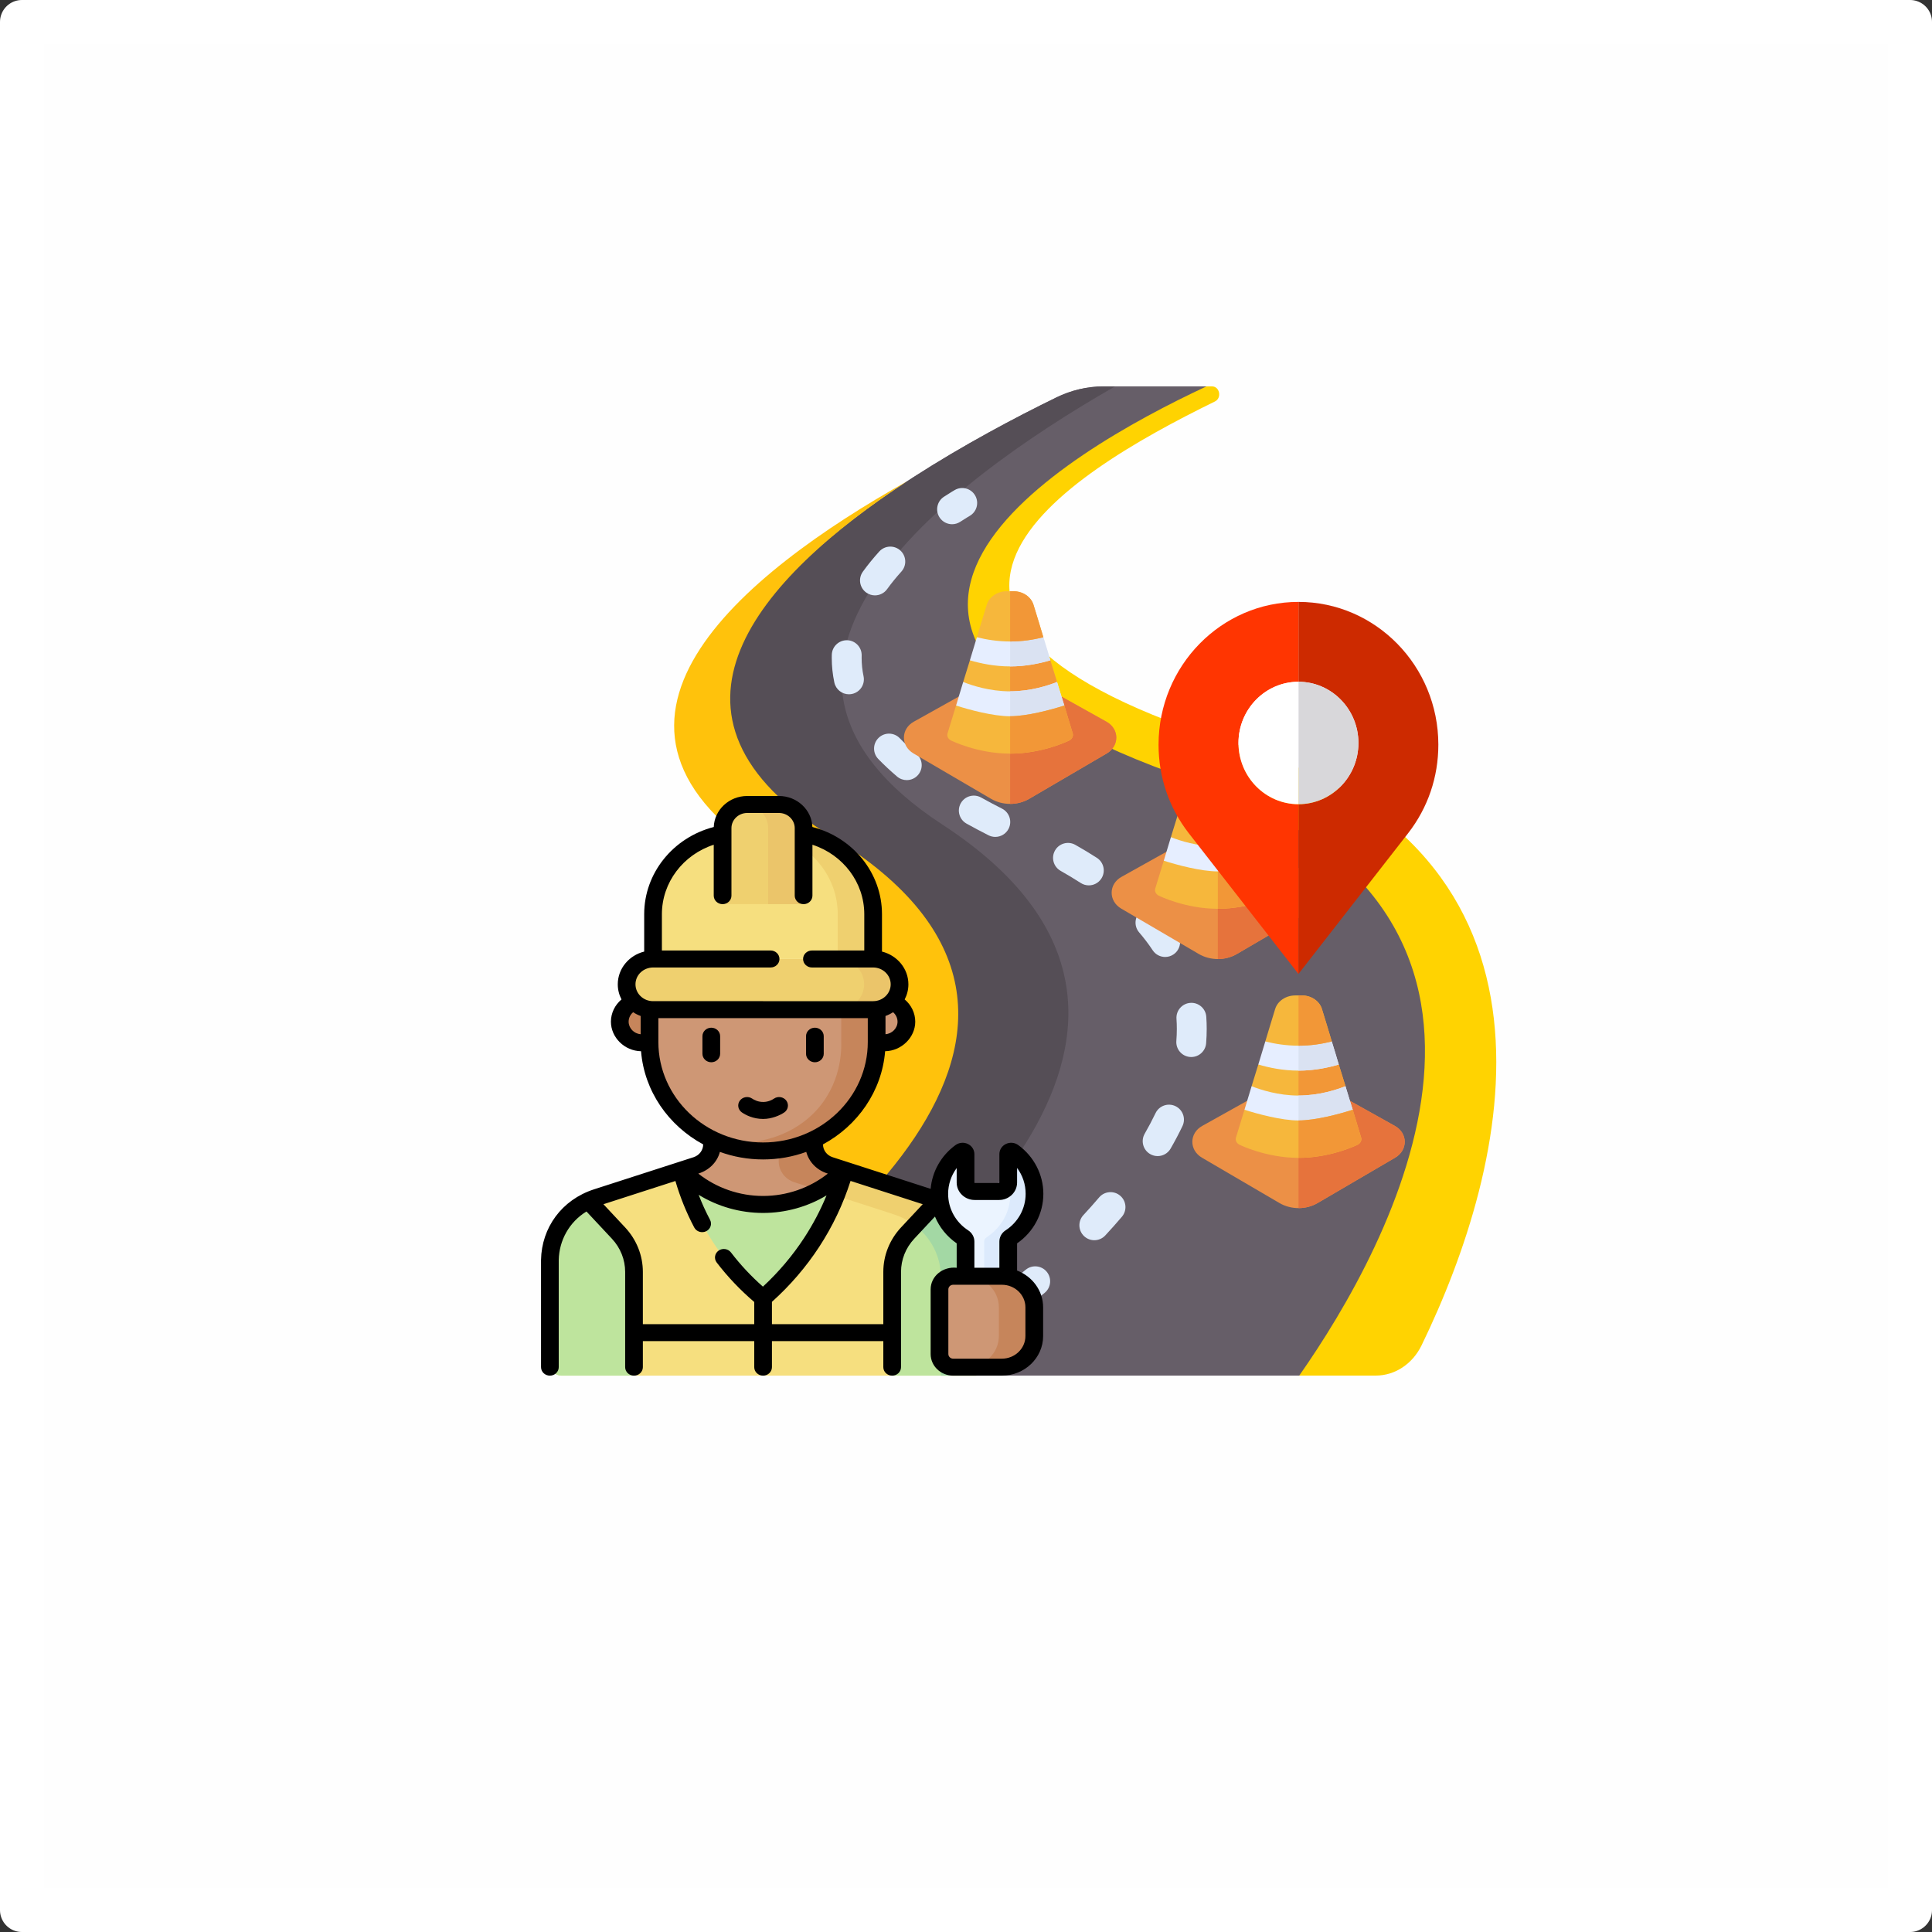<?xml version="1.0" encoding="UTF-8" standalone="no"?>
<svg
   xmlns:dc="http://purl.org/dc/elements/1.1/"
   xmlns:cc="http://creativecommons.org/ns#"
   xmlns:rdf="http://www.w3.org/1999/02/22-rdf-syntax-ns#"
   xmlns:svg="http://www.w3.org/2000/svg"
   xmlns="http://www.w3.org/2000/svg"
   xmlns:sodipodi="http://sodipodi.sourceforge.net/DTD/sodipodi-0.dtd"
   xmlns:inkscape="http://www.inkscape.org/namespaces/inkscape"
   id="Capa_1"
   enable-background="new 0 0 512 512"
   height="1000"
   viewBox="0 0 1000 1000"
   width="1000"
   version="1.1"
   sodipodi:docname="road_icon.svg"
   inkscape:version="1.0.1 (3bc2e813f5, 2020-09-07)">
  <rect x="0" y="0" width="1000" height="1000" fill="#333333" stroke="none"/>
  <defs
     id="defs4245" />
  <sodipodi:namedview
     pagecolor="#ffffff"
     bordercolor="#666666"
     borderopacity="1"
     objecttolerance="10"
     gridtolerance="10"
     guidetolerance="10"
     inkscape:pageopacity="0"
     inkscape:pageshadow="2"
     inkscape:window-width="2560"
     inkscape:window-height="1377"
     id="namedview4243"
     showgrid="false"
     inkscape:zoom="0.984375"
     inkscape:cx="707.44887"
     inkscape:cy="502.16849"
     inkscape:window-x="-8"
     inkscape:window-y="-8"
     inkscape:window-maximized="1"
     inkscape:current-layer="Capa_1"
     inkscape:document-rotation="0" />
  <rect
     style="fill:#ffffff;fill-opacity:0.996;stroke:#ffffff;stroke-width:22.677;stroke-linecap:round;stroke-linejoin:round;paint-order:fill markers stroke"
     id="rect1165"
     width="977.323"
     height="977.323"
     x="11.339"
     y="11.339" />
  <g
     id="g4240"
     transform="translate(275,200)">
    <path
       d="M 347.286,203.876 C 126.096,128.287 275.24,37.734 350.306,2.023 351.332,1.536 350.983,0 349.847,0 h -53.55 C 287.828,0 279.459,1.96 271.715,5.745 186.676,47.311 15.213,148.44 153.735,233.255 312.586,330.516 142.285,457.522 53.16,512 H 402.638 C 449.374,445.292 546.211,271.856 347.286,203.876 Z"
       fill="#665e68"
       id="path4200" />
    <path
       d="m 53.16,512 h 76.776 C 221.504,448.882 361.65,323.932 212.805,226.811 88.567,145.747 213.679,50.698 302.154,0 h -5.857 C 287.828,0 279.459,1.96 271.715,5.745 186.676,47.311 15.213,148.44 153.735,233.255 312.586,330.516 142.285,457.522 53.16,512 Z"
       fill="#554e56"
       id="path4202" />
    <g
       id="g4206">
      <path
         d="m 217.804,71.339 c -2.519,0 -4.988,-1.229 -6.473,-3.493 -2.342,-3.571 -1.346,-8.364 2.226,-10.706 3.419,-2.242 5.57,-3.471 5.659,-3.522 3.71,-2.115 8.433,-0.82 10.546,2.891 2.113,3.709 0.82,8.428 -2.887,10.543 -0.051,0.029 -1.892,1.087 -4.838,3.019 -1.307,0.858 -2.778,1.267 -4.233,1.268 z"
         fill="#dfebfa"
         id="path4204" />
    </g>
    <g
       fill="#dfebfa"
       id="g4226">
      <path
         d="m 291.42,441.935 c -1.882,0 -3.768,-0.683 -5.257,-2.064 -3.131,-2.904 -3.314,-7.797 -0.409,-10.927 2.814,-3.033 5.559,-6.119 8.16,-9.173 2.77,-3.251 7.65,-3.642 10.9,-0.872 3.251,2.769 3.642,7.649 0.872,10.9 -2.742,3.219 -5.634,6.47 -8.596,9.663 -1.523,1.642 -3.594,2.473 -5.67,2.473 z"
         id="path4208" />
      <path
         d="m 324.191,398.39 c -1.307,0 -2.632,-0.332 -3.846,-1.03 -3.703,-2.128 -4.978,-6.855 -2.85,-10.557 2.045,-3.559 3.931,-7.135 5.603,-10.63 1.843,-3.852 6.46,-5.481 10.312,-3.638 3.853,1.843 5.481,6.46 3.638,10.312 -1.84,3.845 -3.907,7.77 -6.147,11.663 -1.43,2.487 -4.033,3.88 -6.71,3.88 z"
         id="path4210" />
      <path
         d="m 341.594,347.113 c -0.205,0 -0.412,-0.008 -0.62,-0.025 -4.257,-0.338 -7.435,-4.062 -7.097,-8.319 0.166,-2.085 0.249,-4.179 0.249,-6.225 0.001,-1.739 -0.06,-3.49 -0.18,-5.204 -0.299,-4.26 2.913,-7.955 7.172,-8.254 4.25,-0.302 7.955,2.912 8.254,7.172 0.145,2.074 0.219,4.189 0.218,6.288 0,2.45 -0.1,4.956 -0.298,7.445 -0.32,4.049 -3.705,7.122 -7.698,7.122 z"
         id="path4212" />
      <path
         d="m 328.086,295.326 c -2.508,0 -4.969,-1.219 -6.457,-3.468 -2.069,-3.129 -4.429,-6.244 -7.016,-9.259 -2.78,-3.241 -2.407,-8.122 0.834,-10.903 3.241,-2.781 8.122,-2.408 10.903,0.834 3.004,3.501 5.755,7.134 8.178,10.797 2.355,3.562 1.378,8.359 -2.184,10.715 -1.313,0.869 -2.794,1.284 -4.258,1.284 z"
         id="path4214" />
      <path
         d="m 288.565,258.262 c -1.436,0 -2.888,-0.399 -4.183,-1.235 -3.293,-2.124 -6.791,-4.234 -10.396,-6.272 -3.718,-2.101 -5.027,-6.819 -2.926,-10.536 2.101,-3.718 6.819,-5.027 10.536,-2.926 3.865,2.185 7.622,4.452 11.166,6.737 3.589,2.315 4.622,7.1 2.308,10.689 -1.478,2.293 -3.966,3.543 -6.505,3.543 z"
         id="path4216" />
      <path
         d="m 240.155,233.18 c -1.176,0 -2.369,-0.269 -3.49,-0.837 -3.918,-1.986 -7.749,-4.019 -11.385,-6.041 -3.732,-2.076 -5.075,-6.784 -2.999,-10.516 2.076,-3.733 6.783,-5.077 10.516,-2.999 3.464,1.927 7.118,3.865 10.86,5.762 3.809,1.931 5.332,6.584 3.401,10.393 -1.362,2.688 -4.082,4.238 -6.903,4.238 z"
         id="path4218" />
      <path
         d="m 194.337,203.784 c -1.774,0 -3.556,-0.607 -5.012,-1.847 -3.501,-2.984 -6.776,-6.045 -9.733,-9.097 -2.972,-3.067 -2.894,-7.962 0.174,-10.933 3.068,-2.972 7.962,-2.893 10.933,0.174 2.616,2.7 5.529,5.422 8.657,8.088 3.25,2.77 3.64,7.65 0.869,10.9 -1.529,1.792 -3.702,2.715 -5.888,2.715 z"
         id="path4220" />
      <path
         d="m 164.402,159.356 c -3.578,0 -6.79,-2.497 -7.558,-6.138 -0.88,-4.172 -1.326,-8.433 -1.326,-12.664 -0.001,-0.547 0.007,-1.099 0.022,-1.651 0.117,-4.269 3.684,-7.617 7.941,-7.518 4.269,0.117 7.635,3.672 7.518,7.941 -0.011,0.406 -0.017,0.812 -0.016,1.22 0,3.168 0.334,6.355 0.993,9.48 0.881,4.178 -1.791,8.28 -5.97,9.161 -0.539,0.115 -1.076,0.169 -1.604,0.169 z"
         id="path4222" />
      <path
         d="m 177.873,108.162 c -1.572,0 -3.158,-0.478 -4.528,-1.47 -3.459,-2.504 -4.233,-7.339 -1.728,-10.797 2.524,-3.486 5.372,-6.991 8.465,-10.417 2.86,-3.169 7.749,-3.422 10.921,-0.559 3.17,2.861 3.42,7.75 0.559,10.921 -2.722,3.016 -5.218,6.086 -7.419,9.125 -1.512,2.088 -3.874,3.197 -6.27,3.197 z"
         id="path4224" />
    </g>
    <g
       id="g4230">
      <path
         d="m 256.006,474.787 c -2.336,0 -4.644,-1.054 -6.165,-3.059 -2.581,-3.402 -1.916,-8.252 1.486,-10.834 0.014,-0.011 1.714,-1.305 4.569,-3.666 3.291,-2.722 8.166,-2.26 10.886,1.03 2.722,3.291 2.26,8.165 -1.03,10.886 -3.133,2.592 -4.999,4.01 -5.077,4.069 -1.398,1.061 -3.04,1.574 -4.669,1.574 z"
         fill="#dfebfa"
         id="path4228" />
    </g>
    <path
       d="M 364.982,185.337 C 154.193,120.191 275.813,46.007 353.857,7.795 357.504,6.01 356.343,0 352.354,0 h -2.9 C 276.039,34.202 116.639,126.815 342.136,203.876 541.059,271.856 444.223,445.292 397.487,512 h 39.609 c 9.916,0 19.026,-6.013 23.71,-15.659 44.904,-92.457 86.811,-254.559 -95.824,-311.004 z"
       fill="#ffd301"
       id="path4232" />
    <g
       id="g4238">
      <g
         id="g4236">
        <path
           d="M 155.795,233.255 C 53.382,170.549 118.352,98.925 194.623,49.047 109.297,96.896 11.44,175.539 126.147,245.771 260.498,328.032 119.566,431.568 16.89,494.507 9.262,499.184 12.282,512 21.009,512 H 55.22 C 144.346,457.522 314.647,330.516 155.795,233.255 Z"
           fill="#ffc20c"
           id="path4234" />
      </g>
    </g>
  </g>
  <g
     id="g5099"
     transform="matrix(0.611,0,0,0.586,253.62,412.001)"
     style="stroke-width:1.671">
    <g
       id="g5095"
       style="stroke-width:1.671">
      <g
         id="g5079"
         style="stroke-width:1.671">
        <g
           id="g5053"
           style="stroke-width:1.671">
          <g
             id="g5051"
             style="stroke-width:1.671">
            <path
               d="M 411.96,512 V 409.836 c 0,-25.042 -15.987,-47.288 -39.721,-55.274 L 300.401,330.39 272.84,326.164 c -7.911,-2.662 -13.24,-10.078 -13.24,-18.425 v -31.656 h -71.507 v 31.656 c 0,8.347 -5.329,15.763 -13.24,18.425 L 90.454,354.563 C 66.72,362.549 50.733,384.795 50.733,409.837 V 502 c 0,5.523 4.477,10 10,10 z"
               fill="#f6df7f"
               id="path5029"
               style="stroke-width:3.935" />
            <g
               id="g5033"
               style="stroke-width:1.671">
              <path
                 d="m 293.057,353.013 49.182,16.549 c 23.734,7.986 39.721,30.233 39.721,55.274 V 512 h 30 V 409.836 c 0,-25.042 -15.986,-47.288 -39.721,-55.274 L 300.401,330.39 c -1.172,4.189 -2.485,8.518 -3.958,12.969 -1.102,3.328 -2.234,6.547 -3.386,9.654 z"
                 fill="#efd06f"
                 id="path5031"
                 style="stroke-width:3.935" />
            </g>
            <path
               d="m 300.401,330.39 c -4.483,16.616 -12.606,39.522 -27.92,63.944 -13.11,20.907 -27.44,36.465 -39.145,47.363 -1.132,1.054 -2.869,1.079 -4.029,0.056 C 217.725,431.538 203.205,416.526 190.05,395.861 173.97,370.6 166.23,346.79 162.292,330.39 Z"
               fill="#bee49d"
               id="path5035"
               style="stroke-width:3.935" />
            <path
               d="m 300.401,330.39 h -54.224 c 2.135,4.98 6.303,8.97 11.664,10.774 l 35.209,11.847 c 3.176,-8.337 5.561,-15.987 7.351,-22.621 z"
               fill="#a3d8a4"
               id="path5037"
               style="stroke-width:3.935" />
            <path
               d="m 231.347,360.787 c 27.336,0 51.934,-11.716 69.054,-30.397 l -27.561,-4.226 c -7.911,-2.662 -13.24,-10.078 -13.24,-18.425 v -31.656 h -71.507 v 31.656 c 0,8.347 -5.329,15.763 -13.24,18.425 l -12.561,4.226 c 17.12,18.681 41.718,30.397 69.055,30.397 z"
               fill="#ce9775"
               id="path5039"
               style="stroke-width:3.935" />
            <path
               d="m 257.84,341.163 20.6,6.932 c 8.191,-4.776 15.594,-10.758 21.96,-17.705 l -12.561,-4.226 c -3.566,-1.334 -10.164,-5.028 -12.284,-12.399 -0.623,-1.911 -0.956,-3.939 -0.956,-6.026 v -31.656 h -30 v 46.656 c 0.001,8.347 5.33,15.762 13.241,18.424 z"
               fill="#c6855b"
               id="path5041"
               style="stroke-width:3.935" />
            <path
               d="M 411.96,512 V 409.836 c 0,-22.431 -12.832,-42.61 -32.564,-52.316 l -25.588,28.553 c -8.447,9.428 -13.112,21.627 -13.112,34.282 V 512 Z"
               fill="#bee49d"
               id="path5043"
               style="stroke-width:3.935" />
            <g
               id="g5047"
               style="stroke-width:1.671">
              <path
                 d="m 411.916,407.61 c -0.636,-20.232 -12.693,-40.372 -32.513,-50.086 -0.002,-10e-4 -0.005,-0.002 -0.007,-0.004 l -19.437,21.688 c 13.624,10.849 22.001,27.504 22.001,45.627 V 512 h 30 V 409.836 c 0,-0.745 -0.016,-1.487 -0.044,-2.226 z"
                 fill="#a3d8a4"
                 id="path5045"
                 style="stroke-width:3.935" />
            </g>
            <path
               d="m 60.733,512 c -5.523,0 -10,-4.477 -10,-10 v -92.164 c 0,-22.431 12.832,-42.61 32.564,-52.316 l 25.588,28.553 c 8.447,9.428 13.112,21.627 13.112,34.282 V 512 Z"
               fill="#bee49d"
               id="path5049"
               style="stroke-width:3.935" />
          </g>
        </g>
        <g
           id="g5077"
           style="stroke-width:1.671">
          <path
             d="m 231.347,308.833 c -15.557,0 -30.252,1.004 -43.255,-5.553 -31.405,-15.836 -52.945,-48.378 -52.945,-85.951 v -58.57 h 192.401 v 58.57 c 0,37.573 -21.54,70.115 -52.945,85.951 -13.004,6.557 -43.256,5.553 -43.256,5.553 z"
             fill="#ce9775"
             id="path5055"
             style="stroke-width:3.935" />
          <path
             d="m 297.547,158.759 v 58.57 c 0.203,6.499 0.504,37.912 -23.348,62.826 -21.5,22.457 -54.498,31.146 -86.106,23.121 8.413,4.159 19.702,8.336 33.38,9.75 3.461,0.358 6.761,0.506 9.874,0.503 53.13,0 96.201,-43.07 96.201,-96.201 v -58.57 h -30.001 z"
             fill="#c6855b"
             id="path5057"
             style="stroke-width:3.935" />
          <path
             d="m 334.138,217.964 h -6.59 v -37.227 h 6.59 c 10.28,0 18.613,8.334 18.613,18.613 0,10.28 -8.333,18.614 -18.613,18.614 z"
             fill="#ce9775"
             id="path5059"
             style="stroke-width:3.935" />
          <path
             d="m 128.556,217.964 h 6.59 v -37.227 h -6.59 c -10.28,0 -18.613,8.334 -18.613,18.613 -0.001,10.28 8.333,18.614 18.613,18.614 z"
             fill="#c6855b"
             id="path5061"
             style="stroke-width:3.935" />
          <g
             id="g5075"
             style="stroke-width:1.671">
            <path
               d="M 324.568,188.723 H 138.125 c -12.356,0 -22.373,-10.017 -22.373,-22.373 0,-12.356 10.017,-22.373 22.373,-22.373 h 186.444 c 12.356,0 22.373,10.017 22.373,22.373 0,12.356 -10.017,22.373 -22.374,22.373 z"
               fill="#efd06f"
               id="path5063"
               style="stroke-width:3.935" />
            <path
               d="m 324.568,143.977 h -30 c 12.356,0 22.373,10.017 22.373,22.373 0,12.356 -10.017,22.373 -22.373,22.373 h 30 c 12.356,0 22.373,-10.017 22.373,-22.373 0.001,-12.357 -10.016,-22.373 -22.373,-22.373 z"
               fill="#ebc56a"
               id="path5065"
               style="stroke-width:3.935" />
            <path
               d="m 252.252,32.111 h -41.81 c -39.939,0 -72.317,32.377 -72.317,72.317 v 39.549 H 324.569 V 104.428 C 324.568,64.488 292.191,32.111 252.252,32.111 Z"
               fill="#f6df7f"
               id="path5067"
               style="stroke-width:3.935" />
            <path
               d="m 252.252,32.111 h -30 c 39.94,0 72.317,32.377 72.317,72.317 v 39.549 h 30 V 104.428 C 324.568,64.488 292.191,32.111 252.252,32.111 Z"
               fill="#efd06f"
               id="path5069"
               style="stroke-width:3.935" />
            <path
               d="M 197.041,91.491 V 28.382 C 197.041,16.849 206.39,7.5 217.923,7.5 h 26.848 c 11.533,0 20.882,9.349 20.882,20.882 v 63.109 c 0,2.209 -1.791,4 -4,4 h -60.611 c -2.21,0 -4.001,-1.791 -4.001,-4 z"
               fill="#efd06f"
               id="path5071"
               style="stroke-width:3.935" />
            <path
               d="m 244.771,7.5 h -26.848 c -0.532,0 -1.054,0.041 -1.576,0.08 10.794,0.808 19.306,9.802 19.306,20.802 v 67.109 h 26 c 2.209,0 4,-1.791 4,-4 V 28.382 C 265.652,16.849 256.303,7.5 244.771,7.5 Z"
               fill="#ebc56a"
               id="path5073"
               style="stroke-width:3.935" />
          </g>
        </g>
      </g>
      <g
         id="g5093"
         style="stroke-width:1.671">
        <g
           id="g5091"
           style="stroke-width:1.671">
          <path
             d="m 402.849,478.198 v -84.627 c 0,-1.498 -0.751,-2.882 -1.975,-3.708 -12.216,-8.249 -20.28,-22.401 -20.28,-38.484 0,-15.207 7.209,-28.686 18.32,-37.083 1.627,-1.23 3.935,-0.026 3.935,2.042 v 25.089 c 0,4.371 3.467,7.914 7.745,7.914 h 20.677 c 4.277,0 7.745,-3.543 7.745,-7.914 v -25.089 c 0,-2.068 2.307,-3.272 3.935,-2.042 11.112,8.397 18.32,21.876 18.32,37.083 0,16.083 -8.064,30.235 -20.28,38.484 -1.223,0.826 -1.975,2.209 -1.975,3.708 v 84.627 z"
             fill="#ebf4ff"
             id="path5081"
             style="stroke-width:3.935" />
          <g
             id="g5085"
             style="stroke-width:1.671">
            <path
               d="m 442.951,314.297 c -1.627,-1.23 -3.935,-0.026 -3.935,2.042 v 21.917 c 1.208,4.161 1.869,8.562 1.869,13.124 0,16.083 -8.064,30.235 -20.28,38.484 -1.223,0.826 -1.975,2.209 -1.975,3.708 v 84.627 h 20.386 v -84.627 c 0,-1.499 0.751,-2.882 1.975,-3.708 12.217,-8.249 20.28,-22.401 20.28,-38.484 0,-15.207 -7.208,-28.686 -18.32,-37.083 z"
               fill="#dceafc"
               id="path5083"
               style="stroke-width:3.935" />
          </g>
          <path
             d="m 433.629,504.5 h -41.257 c -6.396,0 -11.582,-5.185 -11.582,-11.582 v -57.123 c 0,-6.396 5.185,-11.582 11.582,-11.582 h 41.257 c 15.159,0 27.447,12.288 27.447,27.447 v 25.392 c 0,15.16 -12.289,27.448 -27.447,27.448 z"
             fill="#ce9775"
             id="path5087"
             style="stroke-width:3.935" />
          <path
             d="m 433.629,424.214 h -30 c 15.159,0 27.447,12.289 27.447,27.447 v 25.392 c 0,15.159 -12.288,27.447 -27.447,27.447 h 30 c 15.159,0 27.447,-12.288 27.447,-27.447 v -25.392 c 0,-15.158 -12.289,-27.447 -27.447,-27.447 z"
             fill="#c6855b"
             id="path5089"
             style="stroke-width:3.935" />
        </g>
      </g>
    </g>
    <path
       d="m 446.517,419.188 v -24.042 c 13.963,-10.06 22.25,-26.297 22.25,-43.766 0,-16.903 -7.963,-33.003 -21.285,-43.054 -3.02,-2.292 -7.003,-2.668 -10.401,-0.982 -3.432,1.703 -5.564,5.15 -5.564,8.996 v 25.09 c 0,0.288 -0.179,0.41 -0.25,0.41 h -20.67 c -0.085,0 -0.25,-0.145 -0.25,-0.41 v -25.09 c 0,-3.84 -2.126,-7.285 -5.548,-8.99 -3.391,-1.689 -7.374,-1.32 -10.402,0.965 -12.179,9.198 -19.855,23.424 -21.1,38.688 l -83.069,-27.952 c -4.863,-1.635 -8.131,-6.181 -8.131,-11.311 v -0.006 c 29.35,-16.542 49.886,-46.957 52.634,-82.289 13.857,-0.247 25.516,-12.186 25.516,-26.095 0,-7.649 -3.402,-14.781 -8.963,-19.655 2.016,-4.02 3.158,-8.55 3.158,-13.345 0,-13.883 -9.52,-25.584 -22.375,-28.92 v -33 c 0,-36.294 -24.441,-67.743 -58.94,-77.039 C 272.602,12.199 260.088,0 244.771,0 h -26.848 c -15.318,0 -27.832,12.199 -28.357,27.391 -34.499,9.296 -58.94,40.746 -58.94,77.039 v 33 c -12.855,3.335 -22.375,15.036 -22.375,28.92 0,4.795 1.142,9.325 3.158,13.345 -5.561,4.874 -8.963,12.006 -8.963,19.655 0,13.928 11.524,25.861 25.516,26.095 2.748,35.332 23.284,65.747 52.634,82.289 v 0.006 c 0,5.13 -3.268,9.676 -8.132,11.312 l -84.4,28.4 c -27.338,9.251 -44.328,33.866 -44.831,62.384 V 504.5 c 0,4.142 3.358,7.5 7.5,7.5 h 0.003 c 4.142,0 7.5,-3.358 7.5,-7.5 v -94.66 c 0.337,-17.224 8.802,-33.468 23.488,-42.836 l 21.575,24.074 c 7.221,8.06 11.198,18.457 11.198,29.277 V 504.5 c 0,4.142 3.358,7.5 7.5,7.5 4.142,0 7.5,-3.358 7.5,-7.5 v -22.986 h 94.349 V 504.5 c 0,4.142 3.358,7.5 7.5,7.5 4.142,0 7.5,-3.358 7.5,-7.5 v -22.986 h 94.35 V 504.5 c 0,4.142 3.358,7.5 7.5,7.5 4.142,0 7.5,-3.358 7.5,-7.5 v -84.14 c 0,-10.828 3.976,-21.228 11.195,-29.284 l 17.559,-19.59 c 3.731,9.396 10.038,17.646 18.396,23.661 v 21.567 c -11.624,-1.279 -22.056,7.295 -22.057,19.082 v 57.123 c 0,10.521 8.56,19.082 19.082,19.082 h 41.257 c 19.27,0 34.947,-15.677 34.947,-34.947 v -25.392 c 0.001,-14.719 -9.151,-27.333 -22.058,-32.474 z M 345.247,199.35 c 0,5.676 -4.541,10.636 -10.2,11.066 v -16.094 c 2.274,-0.855 4.417,-1.979 6.391,-3.334 2.363,2.073 3.809,5.107 3.809,8.362 z m -217.601,11.066 c -5.674,-0.432 -10.2,-5.361 -10.2,-11.066 0,-3.255 1.446,-6.289 3.809,-8.363 1.973,1.355 4.116,2.479 6.391,3.334 z m -4.395,-44.066 c 0,-8.294 6.72,-14.831 14.943,-14.874 h 99.53 c 4.142,0 7.5,-3.358 7.5,-7.5 0,-4.142 -3.358,-7.5 -7.5,-7.5 H 145.626 V 104.43 c 0,-28.075 18.002,-52.58 43.915,-61.367 v 44.98 c 0,4.142 3.358,7.5 7.5,7.5 4.142,0 7.5,-3.358 7.5,-7.5 V 28.382 C 204.541,21.003 210.544,15 217.923,15 h 26.848 c 7.379,0 13.382,6.003 13.382,13.382 v 59.662 c 0,4.142 3.358,7.5 7.5,7.5 4.142,0 7.5,-3.358 7.5,-7.5 v -44.98 c 25.913,8.787 43.915,33.292 43.915,61.367 v 32.046 h -44.342 c -4.142,0 -7.5,3.358 -7.5,7.5 0,4.142 3.358,7.5 7.5,7.5 0.09,0 51.792,0.002 51.877,0.002 8.186,0.018 14.84,6.682 14.84,14.872 0,8.201 -6.672,14.873 -14.874,14.873 H 138.125 c -8.201,-10e-4 -14.874,-6.673 -14.874,-14.874 z m 19.395,50.98 v -21.107 h 177.4 v 21.107 c 0,48.909 -39.791,88.7 -88.7,88.7 -48.909,0 -88.7,-39.791 -88.7,-88.7 z m 52.117,97.034 c 11.382,4.306 23.712,6.666 36.583,6.666 12.871,0 25.201,-2.36 36.583,-6.666 2.287,9.031 9.126,16.345 18.287,19.164 -15.348,12.663 -34.784,19.758 -54.871,19.758 -20.087,0 -39.523,-7.095 -54.871,-19.758 9.105,-2.909 16.022,-10.097 18.289,-19.164 z m 36.448,119.013 c -9.979,-9.16 -19.073,-19.302 -27.07,-30.196 -2.452,-3.339 -7.145,-4.059 -10.484,-1.608 -3.339,2.451 -4.059,7.145 -1.608,10.484 9.308,12.681 20.007,24.404 31.797,34.867 v 19.59 h -94.349 v -46.159 c 0,-14.519 -5.336,-28.471 -15.027,-39.287 l -18.367,-20.495 60.969,-20.516 c 3.962,14.19 9.306,27.984 15.965,41.096 1.897,3.735 6.454,5.134 10.083,3.291 3.693,-1.875 5.167,-6.39 3.291,-10.083 -3.638,-7.164 -6.857,-14.546 -9.645,-22.092 16.158,10.344 35.109,16.017 54.58,16.017 19.143,0 37.78,-5.489 53.757,-15.504 -5.151,13.067 -11.496,25.636 -18.977,37.567 -9.839,15.693 -21.573,30.151 -34.915,43.028 z m 117.01,-52.313 c -9.688,10.813 -15.024,24.768 -15.024,39.295 v 46.154 h -94.35 v -19.712 c 15.369,-14.376 28.825,-30.681 39.988,-48.484 11.409,-18.195 20.334,-37.782 26.6,-58.323 l 61.153,20.577 z m 39.876,-29.684 c 0,-8.238 2.607,-16.207 7.25,-22.747 v 12.797 c 0,8.497 6.841,15.41 15.25,15.41 h 20.67 c 8.409,0 15.25,-6.913 15.25,-15.41 v -12.881 c 4.685,6.516 7.25,14.427 7.25,22.831 0,13.026 -6.346,25.087 -16.998,32.279 -3.289,2.237 -5.252,5.942 -5.252,9.911 v 23.145 h -21.17 V 393.57 c 0,-3.969 -1.963,-7.674 -5.273,-9.926 -10.631,-7.177 -16.977,-19.238 -16.977,-32.264 z m 65.479,125.673 c 0,10.999 -8.948,19.947 -19.947,19.947 h -41.257 c -2.25,0 -4.082,-1.831 -4.082,-4.082 v -57.123 c 0,-2.25 1.831,-4.082 4.082,-4.082 h 41.257 c 10.999,0 19.947,8.948 19.947,19.947 z M 249.255,279.534 c 3.377,-2.399 4.169,-7.081 1.77,-10.458 -2.399,-3.376 -7.081,-4.17 -10.458,-1.77 -1.462,1.038 -4.529,2.802 -8.649,2.95 -4.663,0.168 -8.141,-1.78 -9.8,-2.956 -3.38,-2.394 -8.061,-1.597 -10.456,1.784 -2.395,3.38 -1.596,8.061 1.784,10.456 3.074,2.178 9.392,5.727 17.907,5.727 7.46,0 14.395,-3.242 17.902,-5.733 z m -61.786,-74.866 c -4.142,0 -7.5,3.358 -7.5,7.5 v 15.523 c 0,4.142 3.358,7.5 7.5,7.5 4.142,0 7.5,-3.358 7.5,-7.5 v -15.523 c 0,-4.142 -3.358,-7.5 -7.5,-7.5 z m 87.756,30.524 c 4.142,0 7.5,-3.358 7.5,-7.5 v -15.523 c 0,-4.142 -3.358,-7.5 -7.5,-7.5 -4.142,0 -7.5,3.358 -7.5,7.5 v 15.523 c 0,4.142 3.358,7.5 7.5,7.5 z"
       id="path5097"
       style="stroke-width:1.671" />
  </g>
  <g
     id="g5293"
     transform="matrix(0.241,0,0,0.215,610.425,515.238)"
     style="stroke-width:4.393">
    <path
       style="fill:#ec9046;stroke-width:4.393"
       d="M 463.599,390.5 297.1,499.699 C 284.801,507.8 270.399,512 256,512 c -14.399,0 -28.801,-4.2 -41.1,-12.301 L 48.401,390.5 C 20.8,372.199 21.1,331.399 49.3,313.999 L 152.8,249.2 h 206.4 l 103.5,64.799 c 28.201,17.4 28.501,58.2 0.899,76.501 z"
       id="path5205" />
    <path
       style="fill:#e6733c;stroke-width:4.393"
       d="M 463.599,390.5 297.1,499.699 C 284.801,507.8 270.399,512 256,512 V 249.2 h 103.2 l 103.5,64.799 c 28.201,17.4 28.501,58.2 0.899,76.501 z"
       id="path5207" />
    <polygon
       style="fill:#f6b73c;stroke-width:4.393"
       points="155.2,218.5 169.6,166.3 207.4,137.199 304.6,137.199 342.4,166.3 356.8,218.5 334.9,247.899 177.1,247.899 "
       id="polygon5209" />
    <polygon
       style="fill:#f29737;stroke-width:4.393"
       points="342.4,166.3 356.8,218.5 334.9,247.899 256,247.899 256,137.199 304.6,137.199 "
       id="polygon5211" />
    <path
       style="fill:#e6eeff;stroke-width:4.393"
       d="m 372.4,275.2 -22.2,28.799 H 161.8 L 139.9,275.2 c 9.3,-34.501 6,-22.2 15.3,-56.7 18.6,8.401 56.999,22.5 100.8,22.5 44.099,0 82.2,-14.099 100.8,-22.5 9.6,35.4 6,22.5 15.6,56.7 z"
       id="path5213" />
    <path
       style="fill:#dae2f2;stroke-width:4.393"
       d="m 372.4,275.2 -22.2,28.799 H 256 V 241 c 44.099,0 82.2,-14.099 100.8,-22.5 9.6,35.4 6,22.5 15.6,56.7 z"
       id="path5215" />
    <path
       style="fill:#f6b73c;stroke-width:4.393"
       d="m 383.2,359.2 c -2.1,1.199 -57.9,31.8 -127.2,31.8 -69.3,0 -125.099,-30.601 -127.2,-31.8 -6,-3.6 -9,-10.499 -7.2,-17.1 11.1,-40.499 8.099,-29.7 18.3,-66.899 C 168.1,285.399 219.699,301 256,301 c 36.301,0 88.2,-15.601 116.4,-25.8 9.3,35.099 7.2,26.999 17.999,66.899 1.8,6.602 -1.199,13.501 -7.199,17.101 z"
       id="path5217" />
    <path
       style="fill:#f29737;stroke-width:4.393"
       d="M 383.2,359.2 C 381.1,360.399 325.3,391 256,391 v -90 c 36.301,0 88.2,-15.601 116.4,-25.8 9.3,35.099 7.2,26.999 17.999,66.899 1.8,6.602 -1.199,13.501 -7.199,17.101 z"
       id="path5219" />
    <path
       style="fill:#e6eeff;stroke-width:4.393"
       d="m 342.4,166.3 c -22.5,7.5 -52.8,14.7 -86.4,14.7 -33.6,0 -63.9,-7.2 -86.4,-14.7 9.3,-34.501 6.301,-23.701 15,-55.501 L 222.4,81.7 256,82 h 33.6 l 37.8,28.799 c 8.699,31.8 5.7,20.402 15,55.501 z"
       id="path5221" />
    <path
       style="fill:#dae2f2;stroke-width:4.393"
       d="M 342.4,166.3 C 319.9,173.8 289.6,181 256,181 V 82 h 33.6 l 37.8,28.799 c 8.699,31.8 5.7,20.402 15,55.501 z"
       id="path5223" />
    <path
       style="fill:#f6b73c;stroke-width:4.393"
       d="M 327.4,110.799 C 307,116.499 282.7,121 256,121 c -26.7,0 -51,-4.501 -71.4,-10.201 9.6,-35.4 4.801,-18.399 21,-77.5 C 210.7,13.5 228.701,0 248.8,0 h 14.4 c 20.099,0 38.101,13.5 43.2,33.3 14.399,51.901 10.201,37.901 21,77.499 z"
       id="path5225" />
    <path
       style="fill:#f29737;stroke-width:4.393"
       d="M 327.4,110.799 C 307,116.499 282.7,121 256,121 V 0 h 7.2 c 20.099,0 38.101,13.5 43.2,33.3 14.399,51.901 10.201,37.901 21,77.499 z"
       id="path5227" />
    <g
       id="g5229"
       style="stroke-width:4.393" />
    <g
       id="g5231"
       style="stroke-width:4.393" />
    <g
       id="g5233"
       style="stroke-width:4.393" />
    <g
       id="g5235"
       style="stroke-width:4.393" />
    <g
       id="g5237"
       style="stroke-width:4.393" />
    <g
       id="g5239"
       style="stroke-width:4.393" />
    <g
       id="g5241"
       style="stroke-width:4.393" />
    <g
       id="g5243"
       style="stroke-width:4.393" />
    <g
       id="g5245"
       style="stroke-width:4.393" />
    <g
       id="g5247"
       style="stroke-width:4.393" />
    <g
       id="g5249"
       style="stroke-width:4.393" />
    <g
       id="g5251"
       style="stroke-width:4.393" />
    <g
       id="g5253"
       style="stroke-width:4.393" />
    <g
       id="g5255"
       style="stroke-width:4.393" />
    <g
       id="g5257"
       style="stroke-width:4.393" />
  </g>
  <g
     id="g5293-6"
     transform="matrix(0.241,0,0,0.215,461.14,306.016)"
     style="stroke-width:4.393">
    <path
       style="fill:#ec9046;stroke-width:4.393"
       d="M 463.599,390.5 297.1,499.699 C 284.801,507.8 270.399,512 256,512 c -14.399,0 -28.801,-4.2 -41.1,-12.301 L 48.401,390.5 C 20.8,372.199 21.1,331.399 49.3,313.999 L 152.8,249.2 h 206.4 l 103.5,64.799 c 28.201,17.4 28.501,58.2 0.899,76.501 z"
       id="path5205-5" />
    <path
       style="fill:#e6733c;stroke-width:4.393"
       d="M 463.599,390.5 297.1,499.699 C 284.801,507.8 270.399,512 256,512 V 249.2 h 103.2 l 103.5,64.799 c 28.201,17.4 28.501,58.2 0.899,76.501 z"
       id="path5207-21" />
    <polygon
       style="fill:#f6b73c;stroke-width:4.393"
       points="169.6,166.3 207.4,137.199 304.6,137.199 342.4,166.3 356.8,218.5 334.9,247.899 177.1,247.899 155.2,218.5 "
       id="polygon5209-4" />
    <polygon
       style="fill:#f29737;stroke-width:4.393"
       points="256,247.899 256,137.199 304.6,137.199 342.4,166.3 356.8,218.5 334.9,247.899 "
       id="polygon5211-4" />
    <path
       style="fill:#e6eeff;stroke-width:4.393"
       d="m 372.4,275.2 -22.2,28.799 H 161.8 L 139.9,275.2 c 9.3,-34.501 6,-22.2 15.3,-56.7 18.6,8.401 56.999,22.5 100.8,22.5 44.099,0 82.2,-14.099 100.8,-22.5 9.6,35.4 6,22.5 15.6,56.7 z"
       id="path5213-4" />
    <path
       style="fill:#dae2f2;stroke-width:4.393"
       d="m 372.4,275.2 -22.2,28.799 H 256 V 241 c 44.099,0 82.2,-14.099 100.8,-22.5 9.6,35.4 6,22.5 15.6,56.7 z"
       id="path5215-56" />
    <path
       style="fill:#f6b73c;stroke-width:4.393"
       d="m 383.2,359.2 c -2.1,1.199 -57.9,31.8 -127.2,31.8 -69.3,0 -125.099,-30.601 -127.2,-31.8 -6,-3.6 -9,-10.499 -7.2,-17.1 11.1,-40.499 8.099,-29.7 18.3,-66.899 C 168.1,285.399 219.699,301 256,301 c 36.301,0 88.2,-15.601 116.4,-25.8 9.3,35.099 7.2,26.999 17.999,66.899 1.8,6.602 -1.199,13.501 -7.199,17.101 z"
       id="path5217-72" />
    <path
       style="fill:#f29737;stroke-width:4.393"
       d="M 383.2,359.2 C 381.1,360.399 325.3,391 256,391 v -90 c 36.301,0 88.2,-15.601 116.4,-25.8 9.3,35.099 7.2,26.999 17.999,66.899 1.8,6.602 -1.199,13.501 -7.199,17.101 z"
       id="path5219-05" />
    <path
       style="fill:#e6eeff;stroke-width:4.393"
       d="m 342.4,166.3 c -22.5,7.5 -52.8,14.7 -86.4,14.7 -33.6,0 -63.9,-7.2 -86.4,-14.7 9.3,-34.501 6.301,-23.701 15,-55.501 L 222.4,81.7 256,82 h 33.6 l 37.8,28.799 c 8.699,31.8 5.7,20.402 15,55.501 z"
       id="path5221-8" />
    <path
       style="fill:#dae2f2;stroke-width:4.393"
       d="M 342.4,166.3 C 319.9,173.8 289.6,181 256,181 V 82 h 33.6 l 37.8,28.799 c 8.699,31.8 5.7,20.402 15,55.501 z"
       id="path5223-6" />
    <path
       style="fill:#f6b73c;stroke-width:4.393"
       d="M 327.4,110.799 C 307,116.499 282.7,121 256,121 c -26.7,0 -51,-4.501 -71.4,-10.201 9.6,-35.4 4.801,-18.399 21,-77.5 C 210.7,13.5 228.701,0 248.8,0 h 14.4 c 20.099,0 38.101,13.5 43.2,33.3 14.399,51.901 10.201,37.901 21,77.499 z"
       id="path5225-6" />
    <path
       style="fill:#f29737;stroke-width:4.393"
       d="M 327.4,110.799 C 307,116.499 282.7,121 256,121 V 0 h 7.2 c 20.099,0 38.101,13.5 43.2,33.3 14.399,51.901 10.201,37.901 21,77.499 z"
       id="path5227-8" />
    <g
       id="g5229-4"
       style="stroke-width:4.393" />
    <g
       id="g5231-9"
       style="stroke-width:4.393" />
    <g
       id="g5233-6"
       style="stroke-width:4.393" />
    <g
       id="g5235-3"
       style="stroke-width:4.393" />
    <g
       id="g5237-5"
       style="stroke-width:4.393" />
    <g
       id="g5239-39"
       style="stroke-width:4.393" />
    <g
       id="g5241-5"
       style="stroke-width:4.393" />
    <g
       id="g5243-2"
       style="stroke-width:4.393" />
    <g
       id="g5245-43"
       style="stroke-width:4.393" />
    <g
       id="g5247-18"
       style="stroke-width:4.393" />
    <g
       id="g5249-3"
       style="stroke-width:4.393" />
    <g
       id="g5251-5"
       style="stroke-width:4.393" />
    <g
       id="g5253-2"
       style="stroke-width:4.393" />
    <g
       id="g5255-7"
       style="stroke-width:4.393" />
    <g
       id="g5257-9"
       style="stroke-width:4.393" />
  </g>
  <g
     id="g5293-9"
     transform="matrix(0.241,0,0,0.215,568.655,386.323)"
     style="stroke-width:4.393">
    <path
       style="fill:#ec9046;stroke-width:4.393"
       d="M 463.599,390.5 297.1,499.699 C 284.801,507.8 270.399,512 256,512 c -14.399,0 -28.801,-4.2 -41.1,-12.301 L 48.401,390.5 C 20.8,372.199 21.1,331.399 49.3,313.999 L 152.8,249.2 h 206.4 l 103.5,64.799 c 28.201,17.4 28.501,58.2 0.899,76.501 z"
       id="path5205-7" />
    <path
       style="fill:#e6733c;stroke-width:4.393"
       d="M 463.599,390.5 297.1,499.699 C 284.801,507.8 270.399,512 256,512 V 249.2 h 103.2 l 103.5,64.799 c 28.201,17.4 28.501,58.2 0.899,76.501 z"
       id="path5207-7" />
    <polygon
       style="fill:#f6b73c;stroke-width:4.393"
       points="304.6,137.199 342.4,166.3 356.8,218.5 334.9,247.899 177.1,247.899 155.2,218.5 169.6,166.3 207.4,137.199 "
       id="polygon5209-6" />
    <polygon
       style="fill:#f29737;stroke-width:4.393"
       points="304.6,137.199 342.4,166.3 356.8,218.5 334.9,247.899 256,247.899 256,137.199 "
       id="polygon5211-8" />
    <path
       style="fill:#e6eeff;stroke-width:4.393"
       d="m 372.4,275.2 -22.2,28.799 H 161.8 L 139.9,275.2 c 9.3,-34.501 6,-22.2 15.3,-56.7 18.6,8.401 56.999,22.5 100.8,22.5 44.099,0 82.2,-14.099 100.8,-22.5 9.6,35.4 6,22.5 15.6,56.7 z"
       id="path5213-7" />
    <path
       style="fill:#dae2f2;stroke-width:4.393"
       d="m 372.4,275.2 -22.2,28.799 H 256 V 241 c 44.099,0 82.2,-14.099 100.8,-22.5 9.6,35.4 6,22.5 15.6,56.7 z"
       id="path5215-8" />
    <path
       style="fill:#f6b73c;stroke-width:4.393"
       d="m 383.2,359.2 c -2.1,1.199 -57.9,31.8 -127.2,31.8 -69.3,0 -125.099,-30.601 -127.2,-31.8 -6,-3.6 -9,-10.499 -7.2,-17.1 11.1,-40.499 8.099,-29.7 18.3,-66.899 C 168.1,285.399 219.699,301 256,301 c 36.301,0 88.2,-15.601 116.4,-25.8 9.3,35.099 7.2,26.999 17.999,66.899 1.8,6.602 -1.199,13.501 -7.199,17.101 z"
       id="path5217-5" />
    <path
       style="fill:#f29737;stroke-width:4.393"
       d="M 383.2,359.2 C 381.1,360.399 325.3,391 256,391 v -90 c 36.301,0 88.2,-15.601 116.4,-25.8 9.3,35.099 7.2,26.999 17.999,66.899 1.8,6.602 -1.199,13.501 -7.199,17.101 z"
       id="path5219-0" />
    <path
       style="fill:#e6eeff;stroke-width:4.393"
       d="m 342.4,166.3 c -22.5,7.5 -52.8,14.7 -86.4,14.7 -33.6,0 -63.9,-7.2 -86.4,-14.7 9.3,-34.501 6.301,-23.701 15,-55.501 L 222.4,81.7 256,82 h 33.6 l 37.8,28.799 c 8.699,31.8 5.7,20.402 15,55.501 z"
       id="path5221-87" />
    <path
       style="fill:#dae2f2;stroke-width:4.393"
       d="M 342.4,166.3 C 319.9,173.8 289.6,181 256,181 V 82 h 33.6 l 37.8,28.799 c 8.699,31.8 5.7,20.402 15,55.501 z"
       id="path5223-62" />
    <path
       style="fill:#f6b73c;stroke-width:4.393"
       d="M 327.4,110.799 C 307,116.499 282.7,121 256,121 c -26.7,0 -51,-4.501 -71.4,-10.201 9.6,-35.4 4.801,-18.399 21,-77.5 C 210.7,13.5 228.701,0 248.8,0 h 14.4 c 20.099,0 38.101,13.5 43.2,33.3 14.399,51.901 10.201,37.901 21,77.499 z"
       id="path5225-9" />
    <path
       style="fill:#f29737;stroke-width:4.393"
       d="M 327.4,110.799 C 307,116.499 282.7,121 256,121 V 0 h 7.2 c 20.099,0 38.101,13.5 43.2,33.3 14.399,51.901 10.201,37.901 21,77.499 z"
       id="path5227-7" />
    <g
       id="g5229-0"
       style="stroke-width:4.393" />
    <g
       id="g5231-0"
       style="stroke-width:4.393" />
    <g
       id="g5233-9"
       style="stroke-width:4.393" />
    <g
       id="g5235-2"
       style="stroke-width:4.393" />
    <g
       id="g5237-4"
       style="stroke-width:4.393" />
    <g
       id="g5239-0"
       style="stroke-width:4.393" />
    <g
       id="g5241-6"
       style="stroke-width:4.393" />
    <g
       id="g5243-9"
       style="stroke-width:4.393" />
    <g
       id="g5245-5"
       style="stroke-width:4.393" />
    <g
       id="g5247-5"
       style="stroke-width:4.393" />
    <g
       id="g5249-31"
       style="stroke-width:4.393" />
    <g
       id="g5251-3"
       style="stroke-width:4.393" />
    <g
       id="g5253-4"
       style="stroke-width:4.393" />
    <g
       id="g5255-3"
       style="stroke-width:4.393" />
    <g
       id="g5257-3"
       style="stroke-width:4.393" />
  </g>
  <g
     id="g6051-6"
     transform="matrix(0.388,0,0,0.396,577.732,311.544)"
     style="stroke-width:2.552">
    <g
       id="g5992-2"
       style="stroke-width:2.552">
      <path
         style="fill:#cd2a00;stroke-width:2.552"
         d="m 243.15,0 v 104.4 c 44.11,0 80,35.88 80,80 0,44.11 -35.89,80 -80,80 V 486.3 L 389.58,302.2 C 415.87,268.95 429.77,228.99 429.77,186.62 429.77,83.72 346.05,0 243.15,0 Z"
         id="path5984-2" />
      <path
         style="fill:#d8d7da;stroke-width:2.552"
         d="m 323.15,184.4 c 0,-44.12 -35.89,-80 -80,-80 v 160 c 44.11,0 80,-35.89 80,-80 z"
         id="path5986-2" />
      <path
         style="fill:#ff3501;stroke-width:2.552"
         d="m 163.15,184.4 c 0,-44.12 35.89,-80 80,-80 V 0 C 140.25,0 56.53,83.72 56.53,186.62 c 0,42.37 13.9,82.33 40.23,115.62 L 243.15,486.3 V 264.4 c -44.11,0 -80,-35.89 -80,-80 z"
         id="path5988-6" />
      <path
         style="fill:#ffffff;stroke-width:2.552"
         d="m 163.15,184.4 c 0,44.11 35.89,80 80,80 v -160 c -44.11,0 -80,35.88 -80,80 z"
         id="path5990-8" />
    </g>
    <g
       id="g5994-2"
       style="stroke-width:2.552" />
    <g
       id="g5996-3"
       style="stroke-width:2.552" />
    <g
       id="g5998-4"
       style="stroke-width:2.552" />
    <g
       id="g6000-5"
       style="stroke-width:2.552" />
    <g
       id="g6002-2"
       style="stroke-width:2.552" />
    <g
       id="g6004-4"
       style="stroke-width:2.552" />
    <g
       id="g6006-5"
       style="stroke-width:2.552" />
    <g
       id="g6008-5"
       style="stroke-width:2.552" />
    <g
       id="g6010-4"
       style="stroke-width:2.552" />
    <g
       id="g6012-2"
       style="stroke-width:2.552" />
    <g
       id="g6014-7"
       style="stroke-width:2.552" />
    <g
       id="g6016-5"
       style="stroke-width:2.552" />
    <g
       id="g6018-0"
       style="stroke-width:2.552" />
    <g
       id="g6020-5"
       style="stroke-width:2.552" />
    <g
       id="g6022-2"
       style="stroke-width:2.552" />
  </g>
</svg>
